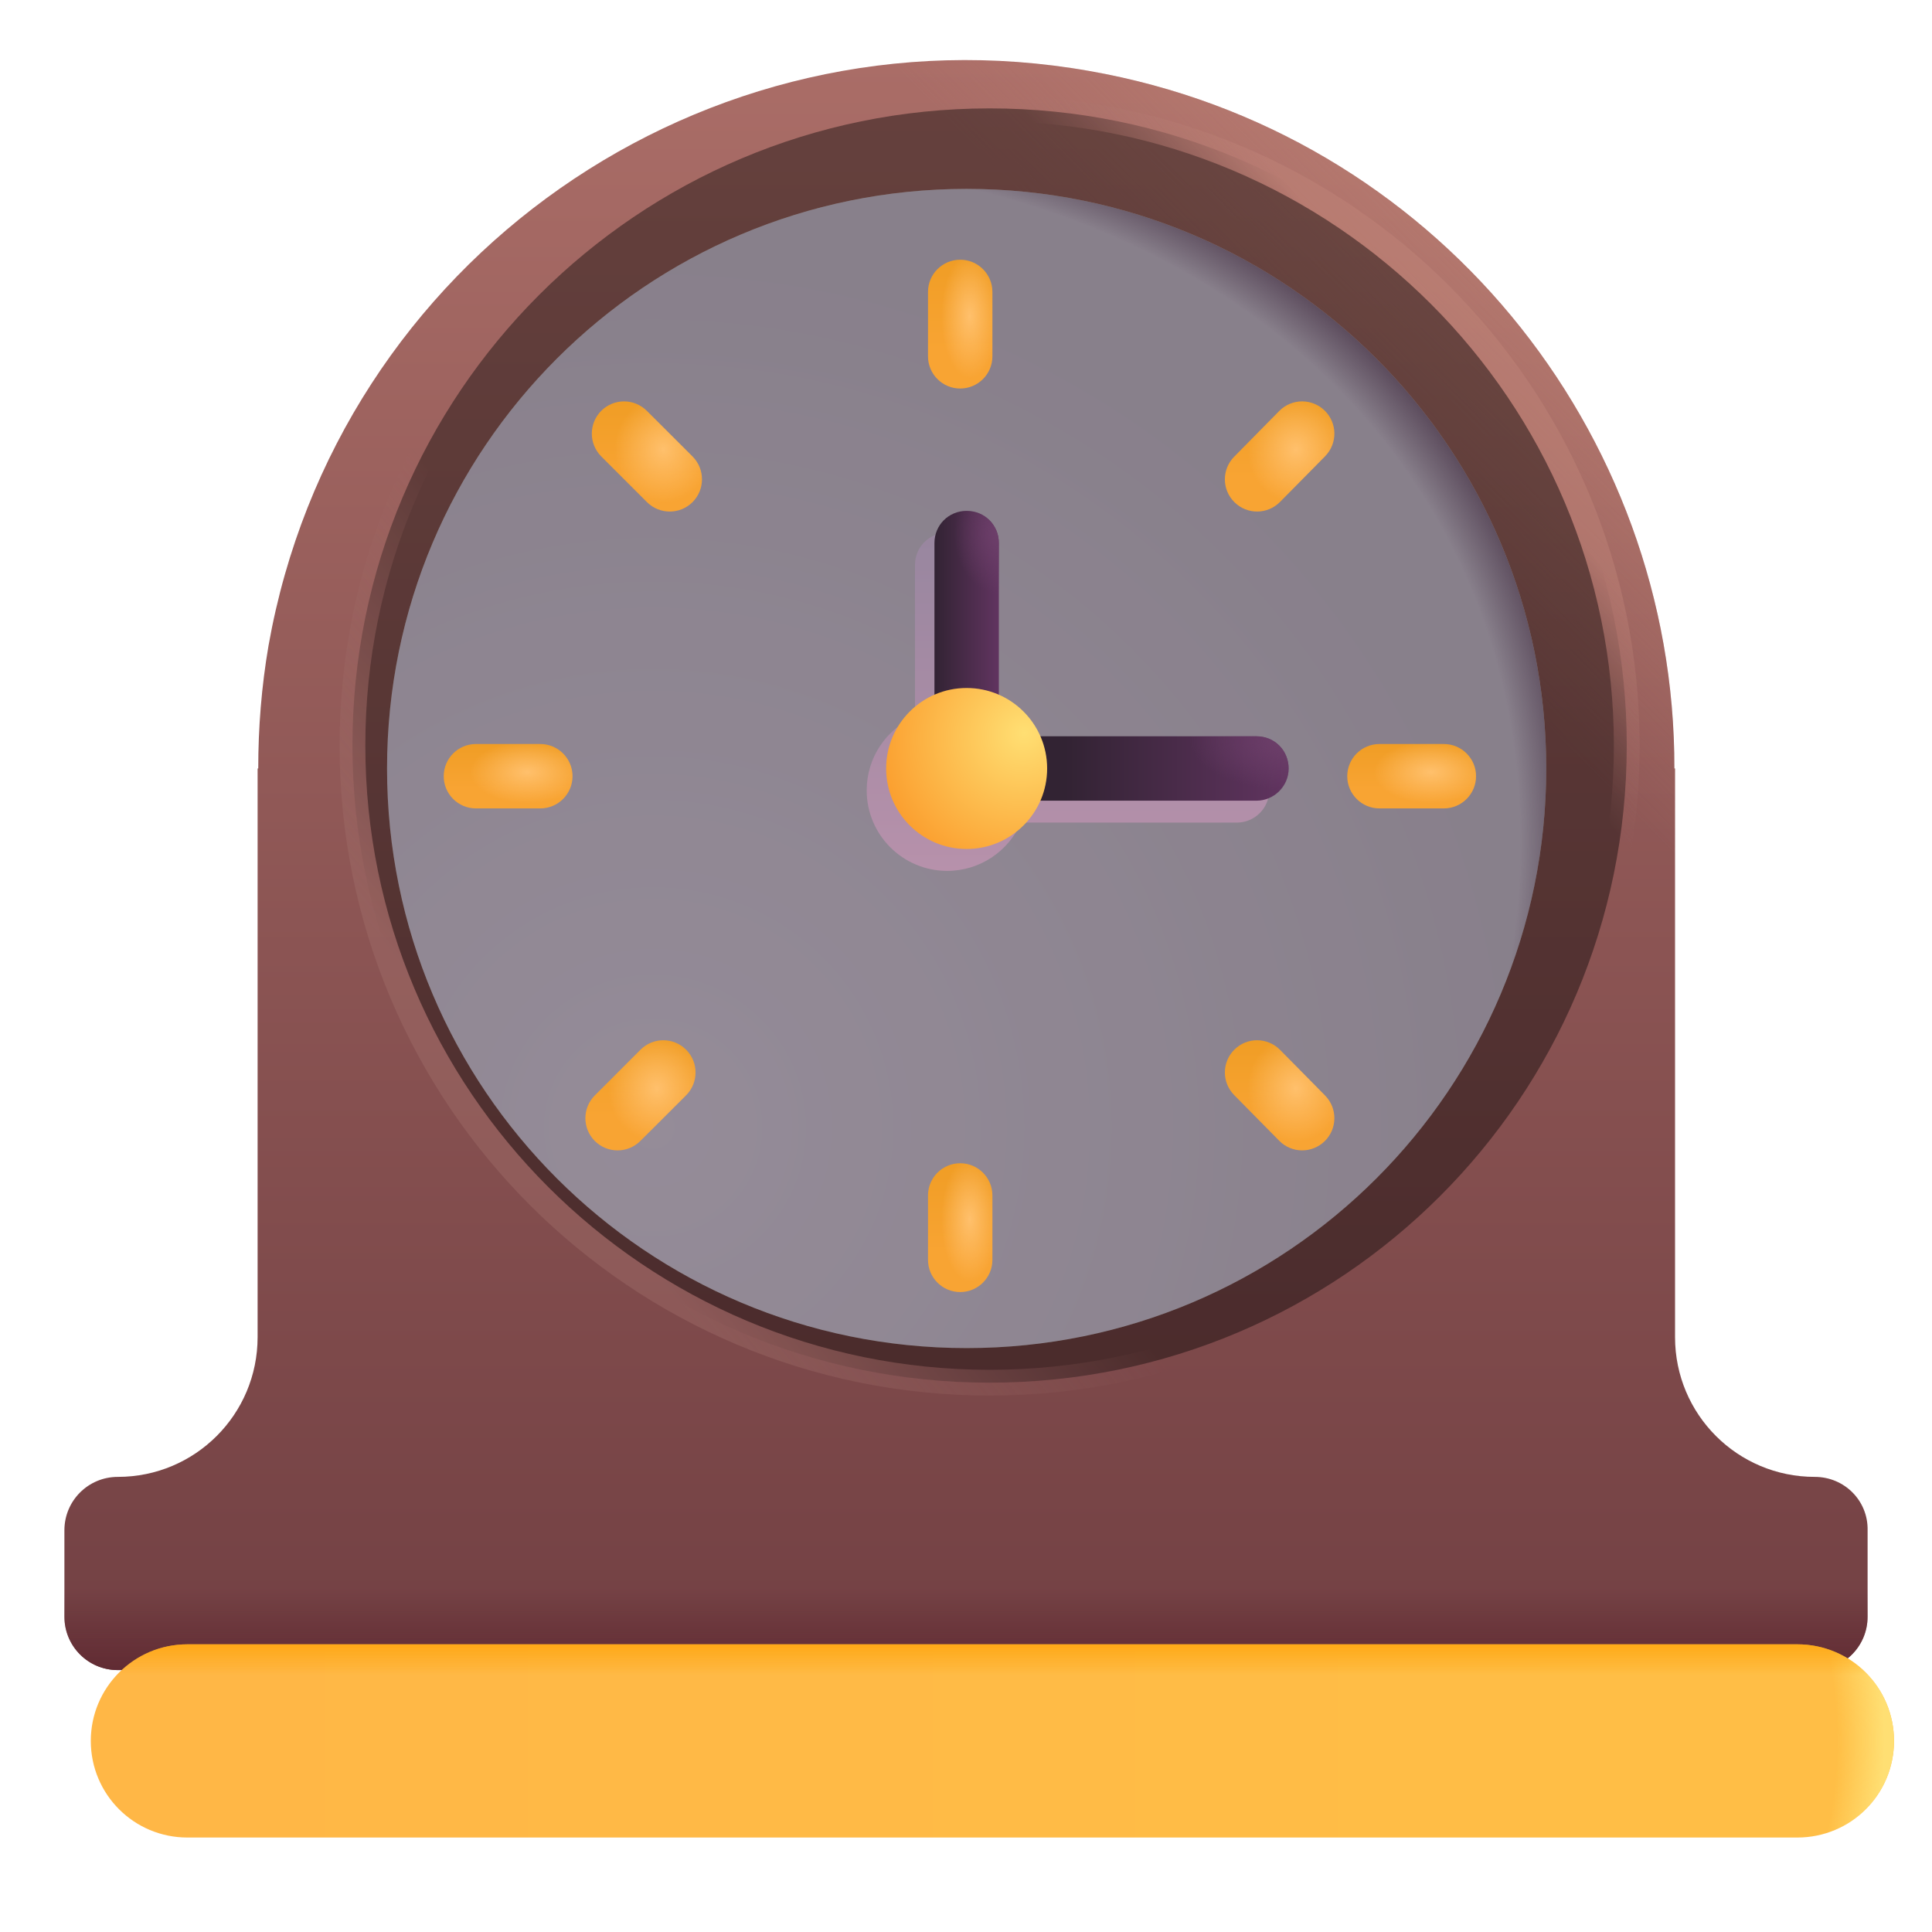 <svg viewBox="1 1 30 30" xmlns="http://www.w3.org/2000/svg">
<path d="M16.01 21.933C20.98 21.933 25.01 17.904 25.01 12.933C25.01 7.963 20.98 3.933 16.01 3.933C11.039 3.933 7.01 7.963 7.01 12.933C7.01 17.904 11.039 21.933 16.01 21.933Z" fill="white"/>
<path d="M16.01 21.933C20.98 21.933 25.01 17.904 25.01 12.933C25.01 7.963 20.98 3.933 16.01 3.933C11.039 3.933 7.01 7.963 7.01 12.933C7.01 17.904 11.039 21.933 16.01 21.933Z" fill="url(#paint0_radial_18_13407)"/>
<path d="M16.01 21.933C20.98 21.933 25.01 17.904 25.01 12.933C25.01 7.963 20.98 3.933 16.01 3.933C11.039 3.933 7.01 7.963 7.01 12.933C7.01 17.904 11.039 21.933 16.01 21.933Z" fill="url(#paint1_radial_18_13407)"/>
<g filter="url(#filter0_ii_18_13407)">
<path fill-rule="evenodd" clip-rule="evenodd" d="M27.01 21.763C27.01 22.963 27.98 23.933 29.18 23.933C29.64 23.933 30.01 24.303 30 24.763V26.103C30 26.563 29.63 26.933 29.17 26.933H2.83C2.37 26.933 2 26.563 2 26.103V24.763C2 24.303 2.37 23.933 2.83 23.933C4.03 23.933 5 22.963 5 21.763V12.933H5.01C5.01 12.303 5.06 11.663 5.17 11.023C6.23 5.043 11.94 1.043 17.92 2.103C23.26 3.043 27.01 7.693 27 12.933H27.01V21.763ZM25.01 12.933C25.01 17.904 20.98 21.933 16.01 21.933C11.039 21.933 7.01 17.904 7.01 12.933C7.01 7.963 11.039 3.933 16.01 3.933C20.98 3.933 25.01 7.963 25.01 12.933Z" fill="url(#paint2_linear_18_13407)"/>
<path fill-rule="evenodd" clip-rule="evenodd" d="M27.01 21.763C27.01 22.963 27.98 23.933 29.18 23.933C29.64 23.933 30.01 24.303 30 24.763V26.103C30 26.563 29.63 26.933 29.17 26.933H2.83C2.37 26.933 2 26.563 2 26.103V24.763C2 24.303 2.37 23.933 2.83 23.933C4.03 23.933 5 22.963 5 21.763V12.933H5.01C5.01 12.303 5.06 11.663 5.17 11.023C6.23 5.043 11.94 1.043 17.92 2.103C23.26 3.043 27.01 7.693 27 12.933H27.01V21.763ZM25.01 12.933C25.01 17.904 20.98 21.933 16.01 21.933C11.039 21.933 7.01 17.904 7.01 12.933C7.01 7.963 11.039 3.933 16.01 3.933C20.98 3.933 25.01 7.963 25.01 12.933Z" fill="url(#paint3_linear_18_13407)"/>
<path fill-rule="evenodd" clip-rule="evenodd" d="M27.01 21.763C27.01 22.963 27.98 23.933 29.18 23.933C29.64 23.933 30.01 24.303 30 24.763V26.103C30 26.563 29.63 26.933 29.17 26.933H2.83C2.37 26.933 2 26.563 2 26.103V24.763C2 24.303 2.37 23.933 2.83 23.933C4.03 23.933 5 22.963 5 21.763V12.933H5.01C5.01 12.303 5.06 11.663 5.17 11.023C6.23 5.043 11.94 1.043 17.92 2.103C23.26 3.043 27.01 7.693 27 12.933H27.01V21.763ZM25.01 12.933C25.01 17.904 20.98 21.933 16.01 21.933C11.039 21.933 7.01 17.904 7.01 12.933C7.01 7.963 11.039 3.933 16.01 3.933C20.98 3.933 25.01 7.963 25.01 12.933Z" fill="url(#paint4_linear_18_13407)"/>
</g>
<g opacity="0.4" filter="url(#filter1_f_18_13407)">
<path d="M16.366 22.47C21.831 22.47 26.26 18.04 26.26 12.576C26.26 7.112 21.831 2.683 16.366 2.683C10.902 2.683 6.473 7.112 6.473 12.576C6.473 18.04 10.902 22.47 16.366 22.47Z" stroke="url(#paint5_linear_18_13407)" stroke-width="0.4"/>
</g>
<g filter="url(#filter2_f_18_13407)">
<path d="M16.854 13.773C16.661 14.214 16.22 14.523 15.708 14.523C15.018 14.523 14.458 13.963 14.458 13.273C14.458 12.76 14.766 12.32 15.208 12.127V9.773C15.208 9.493 15.428 9.273 15.708 9.273C15.988 9.273 16.208 9.493 16.208 9.773V12.127C16.496 12.253 16.728 12.485 16.854 12.773H20.208C20.488 12.773 20.708 12.993 20.708 13.273C20.708 13.553 20.478 13.773 20.208 13.773H16.854Z" fill="url(#paint6_linear_18_13407)"/>
</g>
<g filter="url(#filter3_i_18_13407)">
<path d="M28.51 26.933H3.51C2.68 26.933 2.01 27.603 2.01 28.433C2.01 29.263 2.68 29.933 3.51 29.933H28.51C29.34 29.933 30.01 29.263 30.01 28.433C30.01 27.603 29.34 26.933 28.51 26.933Z" fill="url(#paint7_linear_18_13407)"/>
<path d="M28.51 26.933H3.51C2.68 26.933 2.01 27.603 2.01 28.433C2.01 29.263 2.68 29.933 3.51 29.933H28.51C29.34 29.933 30.01 29.263 30.01 28.433C30.01 27.603 29.34 26.933 28.51 26.933Z" fill="url(#paint8_radial_18_13407)"/>
<path d="M28.51 26.933H3.51C2.68 26.933 2.01 27.603 2.01 28.433C2.01 29.263 2.68 29.933 3.51 29.933H28.51C29.34 29.933 30.01 29.263 30.01 28.433C30.01 27.603 29.34 26.933 28.51 26.933Z" fill="url(#paint9_linear_18_13407)"/>
</g>
<g filter="url(#filter4_d_18_13407)">
<path fill-rule="evenodd" clip-rule="evenodd" d="M16.01 4.933C16.286 4.933 16.51 5.157 16.51 5.433V6.433C16.51 6.709 16.286 6.933 16.01 6.933C15.734 6.933 15.51 6.709 15.51 6.433V5.433C15.51 5.157 15.734 4.933 16.01 4.933Z" fill="url(#paint10_linear_18_13407)"/>
<path fill-rule="evenodd" clip-rule="evenodd" d="M16.01 4.933C16.286 4.933 16.51 5.157 16.51 5.433V6.433C16.51 6.709 16.286 6.933 16.01 6.933C15.734 6.933 15.51 6.709 15.51 6.433V5.433C15.51 5.157 15.734 4.933 16.01 4.933Z" fill="url(#paint11_radial_18_13407)"/>
</g>
<g filter="url(#filter5_d_18_13407)">
<path fill-rule="evenodd" clip-rule="evenodd" d="M16.01 18.963C16.286 18.963 16.51 19.187 16.51 19.463V20.463C16.51 20.739 16.286 20.963 16.01 20.963C15.734 20.963 15.51 20.739 15.51 20.463V19.463C15.51 19.187 15.734 18.963 16.01 18.963Z" fill="url(#paint12_linear_18_13407)"/>
<path fill-rule="evenodd" clip-rule="evenodd" d="M16.01 18.963C16.286 18.963 16.51 19.187 16.51 19.463V20.463C16.51 20.739 16.286 20.963 16.01 20.963C15.734 20.963 15.51 20.739 15.51 20.463V19.463C15.51 19.187 15.734 18.963 16.01 18.963Z" fill="url(#paint13_radial_18_13407)"/>
</g>
<g filter="url(#filter6_d_18_13407)">
<path fill-rule="evenodd" clip-rule="evenodd" d="M22.02 12.953C22.02 12.677 22.244 12.453 22.52 12.453H23.52C23.796 12.453 24.02 12.677 24.02 12.953C24.02 13.229 23.796 13.453 23.52 13.453H22.52C22.244 13.453 22.02 13.229 22.02 12.953Z" fill="url(#paint14_linear_18_13407)"/>
<path fill-rule="evenodd" clip-rule="evenodd" d="M22.02 12.953C22.02 12.677 22.244 12.453 22.52 12.453H23.52C23.796 12.453 24.02 12.677 24.02 12.953C24.02 13.229 23.796 13.453 23.52 13.453H22.52C22.244 13.453 22.02 13.229 22.02 12.953Z" fill="url(#paint15_radial_18_13407)"/>
</g>
<g filter="url(#filter7_d_18_13407)">
<path fill-rule="evenodd" clip-rule="evenodd" d="M7.99 12.953C7.99 12.677 8.214 12.453 8.49 12.453H9.49C9.766 12.453 9.99 12.677 9.99 12.953C9.99 13.229 9.766 13.453 9.49 13.453H8.49C8.214 13.453 7.99 13.229 7.99 12.953Z" fill="url(#paint16_linear_18_13407)"/>
<path fill-rule="evenodd" clip-rule="evenodd" d="M7.99 12.953C7.99 12.677 8.214 12.453 8.49 12.453H9.49C9.766 12.453 9.99 12.677 9.99 12.953C9.99 13.229 9.766 13.453 9.49 13.453H8.49C8.214 13.453 7.99 13.229 7.99 12.953Z" fill="url(#paint17_radial_18_13407)"/>
</g>
<g filter="url(#filter8_d_18_13407)">
<path fill-rule="evenodd" clip-rule="evenodd" d="M21.671 7.277C21.868 7.471 21.87 7.787 21.676 7.984L20.976 8.694C20.782 8.891 20.465 8.893 20.269 8.699C20.072 8.505 20.07 8.189 20.264 7.992L20.964 7.282C21.158 7.085 21.474 7.083 21.671 7.277Z" fill="url(#paint18_linear_18_13407)"/>
<path fill-rule="evenodd" clip-rule="evenodd" d="M21.671 7.277C21.868 7.471 21.87 7.787 21.676 7.984L20.976 8.694C20.782 8.891 20.465 8.893 20.269 8.699C20.072 8.505 20.07 8.189 20.264 7.992L20.964 7.282C21.158 7.085 21.474 7.083 21.671 7.277Z" fill="url(#paint19_radial_18_13407)"/>
</g>
<g filter="url(#filter9_d_18_13407)">
<path fill-rule="evenodd" clip-rule="evenodd" d="M11.754 17.2C11.949 17.395 11.949 17.711 11.754 17.907L11.043 18.617C10.848 18.812 10.532 18.812 10.336 18.617C10.141 18.421 10.141 18.105 10.336 17.91L11.046 17.2C11.242 17.004 11.558 17.004 11.754 17.2Z" fill="url(#paint20_linear_18_13407)"/>
<path fill-rule="evenodd" clip-rule="evenodd" d="M11.754 17.2C11.949 17.395 11.949 17.711 11.754 17.907L11.043 18.617C10.848 18.812 10.532 18.812 10.336 18.617C10.141 18.421 10.141 18.105 10.336 17.91L11.046 17.2C11.242 17.004 11.558 17.004 11.754 17.2Z" fill="url(#paint21_radial_18_13407)"/>
</g>
<g filter="url(#filter10_d_18_13407)">
<path fill-rule="evenodd" clip-rule="evenodd" d="M20.269 17.197C20.465 17.003 20.782 17.005 20.976 17.202L21.676 17.912C21.87 18.109 21.868 18.425 21.671 18.619C21.474 18.813 21.158 18.811 20.964 18.614L20.264 17.904C20.07 17.707 20.072 17.391 20.269 17.197Z" fill="url(#paint22_linear_18_13407)"/>
<path fill-rule="evenodd" clip-rule="evenodd" d="M20.269 17.197C20.465 17.003 20.782 17.005 20.976 17.202L21.676 17.912C21.87 18.109 21.868 18.425 21.671 18.619C21.474 18.813 21.158 18.811 20.964 18.614L20.264 17.904C20.07 17.707 20.072 17.391 20.269 17.197Z" fill="url(#paint23_radial_18_13407)"/>
</g>
<g filter="url(#filter11_d_18_13407)">
<path fill-rule="evenodd" clip-rule="evenodd" d="M10.336 7.279C10.532 7.084 10.848 7.084 11.043 7.279L11.754 7.989C11.949 8.185 11.949 8.501 11.754 8.697C11.558 8.892 11.242 8.892 11.046 8.697L10.336 7.987C10.141 7.791 10.141 7.475 10.336 7.279Z" fill="url(#paint24_linear_18_13407)"/>
<path fill-rule="evenodd" clip-rule="evenodd" d="M10.336 7.279C10.532 7.084 10.848 7.084 11.043 7.279L11.754 7.989C11.949 8.185 11.949 8.501 11.754 8.697C11.558 8.892 11.242 8.892 11.046 8.697L10.336 7.987C10.141 7.791 10.141 7.475 10.336 7.279Z" fill="url(#paint25_radial_18_13407)"/>
</g>
<path d="M16.01 13.433C15.73 13.433 15.51 13.213 15.51 12.933V9.433C15.51 9.153 15.73 8.933 16.01 8.933C16.29 8.933 16.51 9.153 16.51 9.433V12.933C16.51 13.213 16.28 13.433 16.01 13.433Z" fill="url(#paint26_linear_18_13407)"/>
<path d="M16.01 13.433C15.73 13.433 15.51 13.213 15.51 12.933V9.433C15.51 9.153 15.73 8.933 16.01 8.933C16.29 8.933 16.51 9.153 16.51 9.433V12.933C16.51 13.213 16.28 13.433 16.01 13.433Z" fill="url(#paint27_radial_18_13407)"/>
<path d="M20.51 13.433H16C15.72 13.433 15.5 13.213 15.5 12.933C15.5 12.653 15.72 12.433 16 12.433H20.51C20.79 12.433 21.01 12.653 21.01 12.933C21.01 13.213 20.78 13.433 20.51 13.433Z" fill="url(#paint28_linear_18_13407)"/>
<path d="M20.51 13.433H16C15.72 13.433 15.5 13.213 15.5 12.933C15.5 12.653 15.72 12.433 16 12.433H20.51C20.79 12.433 21.01 12.653 21.01 12.933C21.01 13.213 20.78 13.433 20.51 13.433Z" fill="url(#paint29_radial_18_13407)"/>
<path d="M16.01 14.183C16.7 14.183 17.26 13.623 17.26 12.933C17.26 12.243 16.7 11.683 16.01 11.683C15.319 11.683 14.76 12.243 14.76 12.933C14.76 13.623 15.319 14.183 16.01 14.183Z" fill="url(#paint30_radial_18_13407)"/>
<defs>
<filter id="filter0_ii_18_13407" x="1.6" y="1.933" width="28.8" height="25" filterUnits="userSpaceOnUse" color-interpolation-filters="sRGB">
<feFlood flood-opacity="0" result="BackgroundImageFix"/>
<feBlend mode="normal" in="SourceGraphic" in2="BackgroundImageFix" result="shape"/>
<feColorMatrix in="SourceAlpha" type="matrix" values="0 0 0 0 0 0 0 0 0 0 0 0 0 0 0 0 0 0 127 0" result="hardAlpha"/>
<feOffset dx="0.4"/>
<feGaussianBlur stdDeviation="0.4"/>
<feComposite in2="hardAlpha" operator="arithmetic" k2="-1" k3="1"/>
<feColorMatrix type="matrix" values="0 0 0 0 0.325 0 0 0 0 0.184 0 0 0 0 0.184 0 0 0 1 0"/>
<feBlend mode="normal" in2="shape" result="effect1_innerShadow_18_13407"/>
<feColorMatrix in="SourceAlpha" type="matrix" values="0 0 0 0 0 0 0 0 0 0 0 0 0 0 0 0 0 0 127 0" result="hardAlpha"/>
<feOffset dx="-0.4"/>
<feGaussianBlur stdDeviation="0.4"/>
<feComposite in2="hardAlpha" operator="arithmetic" k2="-1" k3="1"/>
<feColorMatrix type="matrix" values="0 0 0 0 0.659 0 0 0 0 0.435 0 0 0 0 0.396 0 0 0 1 0"/>
<feBlend mode="normal" in2="effect1_innerShadow_18_13407" result="effect2_innerShadow_18_13407"/>
</filter>
<filter id="filter1_f_18_13407" x="5.873" y="2.083" width="20.987" height="20.987" filterUnits="userSpaceOnUse" color-interpolation-filters="sRGB">
<feFlood flood-opacity="0" result="BackgroundImageFix"/>
<feBlend mode="normal" in="SourceGraphic" in2="BackgroundImageFix" result="shape"/>
<feGaussianBlur stdDeviation="0.2" result="effect1_foregroundBlur_18_13407"/>
</filter>
<filter id="filter2_f_18_13407" x="13.808" y="8.623" width="7.55" height="6.55" filterUnits="userSpaceOnUse" color-interpolation-filters="sRGB">
<feFlood flood-opacity="0" result="BackgroundImageFix"/>
<feBlend mode="normal" in="SourceGraphic" in2="BackgroundImageFix" result="shape"/>
<feGaussianBlur stdDeviation="0.325" result="effect1_foregroundBlur_18_13407"/>
</filter>
<filter id="filter3_i_18_13407" x="2.01" y="26.533" width="28.4" height="3.4" filterUnits="userSpaceOnUse" color-interpolation-filters="sRGB">
<feFlood flood-opacity="0" result="BackgroundImageFix"/>
<feBlend mode="normal" in="SourceGraphic" in2="BackgroundImageFix" result="shape"/>
<feColorMatrix in="SourceAlpha" type="matrix" values="0 0 0 0 0 0 0 0 0 0 0 0 0 0 0 0 0 0 127 0" result="hardAlpha"/>
<feOffset dx="0.4" dy="-0.4"/>
<feGaussianBlur stdDeviation="0.4"/>
<feComposite in2="hardAlpha" operator="arithmetic" k2="-1" k3="1"/>
<feColorMatrix type="matrix" values="0 0 0 0 0.898 0 0 0 0 0.565 0 0 0 0 0.259 0 0 0 1 0"/>
<feBlend mode="normal" in2="shape" result="effect1_innerShadow_18_13407"/>
</filter>
<filter id="filter4_d_18_13407" x="15.21" y="4.833" width="1.4" height="2.4" filterUnits="userSpaceOnUse" color-interpolation-filters="sRGB">
<feFlood flood-opacity="0" result="BackgroundImageFix"/>
<feColorMatrix in="SourceAlpha" type="matrix" values="0 0 0 0 0 0 0 0 0 0 0 0 0 0 0 0 0 0 127 0" result="hardAlpha"/>
<feOffset dx="-0.1" dy="0.1"/>
<feGaussianBlur stdDeviation="0.1"/>
<feComposite in2="hardAlpha" operator="out"/>
<feColorMatrix type="matrix" values="0 0 0 0 0.706 0 0 0 0 0.533 0 0 0 0 0.541 0 0 0 1 0"/>
<feBlend mode="normal" in2="BackgroundImageFix" result="effect1_dropShadow_18_13407"/>
<feBlend mode="normal" in="SourceGraphic" in2="effect1_dropShadow_18_13407" result="shape"/>
</filter>
<filter id="filter5_d_18_13407" x="15.21" y="18.863" width="1.4" height="2.4" filterUnits="userSpaceOnUse" color-interpolation-filters="sRGB">
<feFlood flood-opacity="0" result="BackgroundImageFix"/>
<feColorMatrix in="SourceAlpha" type="matrix" values="0 0 0 0 0 0 0 0 0 0 0 0 0 0 0 0 0 0 127 0" result="hardAlpha"/>
<feOffset dx="-0.1" dy="0.1"/>
<feGaussianBlur stdDeviation="0.1"/>
<feComposite in2="hardAlpha" operator="out"/>
<feColorMatrix type="matrix" values="0 0 0 0 0.706 0 0 0 0 0.533 0 0 0 0 0.541 0 0 0 1 0"/>
<feBlend mode="normal" in2="BackgroundImageFix" result="effect1_dropShadow_18_13407"/>
<feBlend mode="normal" in="SourceGraphic" in2="effect1_dropShadow_18_13407" result="shape"/>
</filter>
<filter id="filter6_d_18_13407" x="21.72" y="12.353" width="2.4" height="1.4" filterUnits="userSpaceOnUse" color-interpolation-filters="sRGB">
<feFlood flood-opacity="0" result="BackgroundImageFix"/>
<feColorMatrix in="SourceAlpha" type="matrix" values="0 0 0 0 0 0 0 0 0 0 0 0 0 0 0 0 0 0 127 0" result="hardAlpha"/>
<feOffset dx="-0.1" dy="0.1"/>
<feGaussianBlur stdDeviation="0.1"/>
<feComposite in2="hardAlpha" operator="out"/>
<feColorMatrix type="matrix" values="0 0 0 0 0.706 0 0 0 0 0.533 0 0 0 0 0.541 0 0 0 1 0"/>
<feBlend mode="normal" in2="BackgroundImageFix" result="effect1_dropShadow_18_13407"/>
<feBlend mode="normal" in="SourceGraphic" in2="effect1_dropShadow_18_13407" result="shape"/>
</filter>
<filter id="filter7_d_18_13407" x="7.69" y="12.353" width="2.4" height="1.4" filterUnits="userSpaceOnUse" color-interpolation-filters="sRGB">
<feFlood flood-opacity="0" result="BackgroundImageFix"/>
<feColorMatrix in="SourceAlpha" type="matrix" values="0 0 0 0 0 0 0 0 0 0 0 0 0 0 0 0 0 0 127 0" result="hardAlpha"/>
<feOffset dx="-0.1" dy="0.1"/>
<feGaussianBlur stdDeviation="0.1"/>
<feComposite in2="hardAlpha" operator="out"/>
<feColorMatrix type="matrix" values="0 0 0 0 0.706 0 0 0 0 0.533 0 0 0 0 0.541 0 0 0 1 0"/>
<feBlend mode="normal" in2="BackgroundImageFix" result="effect1_dropShadow_18_13407"/>
<feBlend mode="normal" in="SourceGraphic" in2="effect1_dropShadow_18_13407" result="shape"/>
</filter>
<filter id="filter8_d_18_13407" x="19.82" y="7.033" width="2.1" height="2.11" filterUnits="userSpaceOnUse" color-interpolation-filters="sRGB">
<feFlood flood-opacity="0" result="BackgroundImageFix"/>
<feColorMatrix in="SourceAlpha" type="matrix" values="0 0 0 0 0 0 0 0 0 0 0 0 0 0 0 0 0 0 127 0" result="hardAlpha"/>
<feOffset dx="-0.1" dy="0.1"/>
<feGaussianBlur stdDeviation="0.1"/>
<feComposite in2="hardAlpha" operator="out"/>
<feColorMatrix type="matrix" values="0 0 0 0 0.706 0 0 0 0 0.533 0 0 0 0 0.541 0 0 0 1 0"/>
<feBlend mode="normal" in2="BackgroundImageFix" result="effect1_dropShadow_18_13407"/>
<feBlend mode="normal" in="SourceGraphic" in2="effect1_dropShadow_18_13407" result="shape"/>
</filter>
<filter id="filter9_d_18_13407" x="9.89" y="16.953" width="2.11" height="2.11" filterUnits="userSpaceOnUse" color-interpolation-filters="sRGB">
<feFlood flood-opacity="0" result="BackgroundImageFix"/>
<feColorMatrix in="SourceAlpha" type="matrix" values="0 0 0 0 0 0 0 0 0 0 0 0 0 0 0 0 0 0 127 0" result="hardAlpha"/>
<feOffset dx="-0.1" dy="0.1"/>
<feGaussianBlur stdDeviation="0.1"/>
<feComposite in2="hardAlpha" operator="out"/>
<feColorMatrix type="matrix" values="0 0 0 0 0.706 0 0 0 0 0.533 0 0 0 0 0.541 0 0 0 1 0"/>
<feBlend mode="normal" in2="BackgroundImageFix" result="effect1_dropShadow_18_13407"/>
<feBlend mode="normal" in="SourceGraphic" in2="effect1_dropShadow_18_13407" result="shape"/>
</filter>
<filter id="filter10_d_18_13407" x="19.82" y="16.953" width="2.1" height="2.11" filterUnits="userSpaceOnUse" color-interpolation-filters="sRGB">
<feFlood flood-opacity="0" result="BackgroundImageFix"/>
<feColorMatrix in="SourceAlpha" type="matrix" values="0 0 0 0 0 0 0 0 0 0 0 0 0 0 0 0 0 0 127 0" result="hardAlpha"/>
<feOffset dx="-0.1" dy="0.1"/>
<feGaussianBlur stdDeviation="0.1"/>
<feComposite in2="hardAlpha" operator="out"/>
<feColorMatrix type="matrix" values="0 0 0 0 0.706 0 0 0 0 0.533 0 0 0 0 0.541 0 0 0 1 0"/>
<feBlend mode="normal" in2="BackgroundImageFix" result="effect1_dropShadow_18_13407"/>
<feBlend mode="normal" in="SourceGraphic" in2="effect1_dropShadow_18_13407" result="shape"/>
</filter>
<filter id="filter11_d_18_13407" x="9.99" y="7.033" width="2.11" height="2.11" filterUnits="userSpaceOnUse" color-interpolation-filters="sRGB">
<feFlood flood-opacity="0" result="BackgroundImageFix"/>
<feColorMatrix in="SourceAlpha" type="matrix" values="0 0 0 0 0 0 0 0 0 0 0 0 0 0 0 0 0 0 127 0" result="hardAlpha"/>
<feOffset dy="0.1"/>
<feGaussianBlur stdDeviation="0.1"/>
<feComposite in2="hardAlpha" operator="out"/>
<feColorMatrix type="matrix" values="0 0 0 0 0.706 0 0 0 0 0.533 0 0 0 0 0.541 0 0 0 1 0"/>
<feBlend mode="normal" in2="BackgroundImageFix" result="effect1_dropShadow_18_13407"/>
<feBlend mode="normal" in="SourceGraphic" in2="effect1_dropShadow_18_13407" result="shape"/>
</filter>
<radialGradient id="paint0_radial_18_13407" cx="0" cy="0" r="1" gradientUnits="userSpaceOnUse" gradientTransform="translate(11.191 18.508) rotate(-45.291) scale(13.505)">
<stop stop-color="#F8E9FE"/>
<stop offset="1" stop-color="#E3D5E8"/>
</radialGradient>
<radialGradient id="paint1_radial_18_13407" cx="0" cy="0" r="1" gradientUnits="userSpaceOnUse" gradientTransform="translate(9.117 16.944) rotate(-28.664) scale(17.458 13.308)">
<stop offset="0.936" stop-color="#967A97" stop-opacity="0"/>
<stop offset="0.984" stop-color="#967A97"/>
</radialGradient>
<linearGradient id="paint2_linear_18_13407" x1="16" y1="1.933" x2="16" y2="26.933" gradientUnits="userSpaceOnUse">
<stop stop-color="#AA6D67"/>
<stop offset="1" stop-color="#724043"/>
</linearGradient>
<linearGradient id="paint3_linear_18_13407" x1="16.633" y1="26.933" x2="16.633" y2="25.659" gradientUnits="userSpaceOnUse">
<stop stop-color="#612B33"/>
<stop offset="1" stop-color="#612B33" stop-opacity="0"/>
</linearGradient>
<linearGradient id="paint4_linear_18_13407" x1="28.091" y1="1.933" x2="21.358" y2="8.59" gradientUnits="userSpaceOnUse">
<stop stop-color="#C78A7B"/>
<stop offset="1" stop-color="#C78A7B" stop-opacity="0"/>
</linearGradient>
<linearGradient id="paint5_linear_18_13407" x1="9.077" y1="18.213" x2="23.248" y2="6.581" gradientUnits="userSpaceOnUse">
<stop stop-color="#A2716C"/>
<stop offset="0.286" stop-color="#A2716C" stop-opacity="0"/>
<stop offset="0.865" stop-color="#A2716C" stop-opacity="0"/>
<stop offset="1" stop-color="#C4877B"/>
</linearGradient>
<linearGradient id="paint6_linear_18_13407" x1="17.583" y1="9.273" x2="17.583" y2="14.523" gradientUnits="userSpaceOnUse">
<stop stop-color="#98869F"/>
<stop offset="1" stop-color="#B791AB"/>
</linearGradient>
<linearGradient id="paint7_linear_18_13407" x1="4.081" y1="29.933" x2="26.081" y2="29.933" gradientUnits="userSpaceOnUse">
<stop stop-color="#FFB745"/>
<stop offset="1" stop-color="#FFBE45"/>
</linearGradient>
<radialGradient id="paint8_radial_18_13407" cx="0" cy="0" r="1" gradientUnits="userSpaceOnUse" gradientTransform="translate(2.01 28.433) scale(27.619 13.754)">
<stop offset="0.974" stop-color="#FFDF73" stop-opacity="0.015"/>
<stop offset="1" stop-color="#FFDF73"/>
</radialGradient>
<linearGradient id="paint9_linear_18_13407" x1="16.01" y1="26.715" x2="16.01" y2="27.415" gradientUnits="userSpaceOnUse">
<stop stop-color="#FEA102"/>
<stop offset="1" stop-color="#FEA102" stop-opacity="0"/>
</linearGradient>
<linearGradient id="paint10_linear_18_13407" x1="16.01" y1="4.933" x2="16.01" y2="6.323" gradientUnits="userSpaceOnUse">
<stop stop-color="#F09D25"/>
<stop offset="1" stop-color="#F8A433"/>
</linearGradient>
<radialGradient id="paint11_radial_18_13407" cx="0" cy="0" r="1" gradientUnits="userSpaceOnUse" gradientTransform="translate(16.159 5.808) rotate(90) scale(0.969 0.444)">
<stop stop-color="#FFC06C"/>
<stop offset="1" stop-color="#FFC06C" stop-opacity="0"/>
</radialGradient>
<linearGradient id="paint12_linear_18_13407" x1="16.01" y1="18.963" x2="16.01" y2="20.353" gradientUnits="userSpaceOnUse">
<stop stop-color="#F09D25"/>
<stop offset="1" stop-color="#F8A433"/>
</linearGradient>
<radialGradient id="paint13_radial_18_13407" cx="0" cy="0" r="1" gradientUnits="userSpaceOnUse" gradientTransform="translate(16.159 19.838) rotate(90) scale(0.969 0.444)">
<stop stop-color="#FFC06C"/>
<stop offset="1" stop-color="#FFC06C" stop-opacity="0"/>
</radialGradient>
<linearGradient id="paint14_linear_18_13407" x1="23.02" y1="12.453" x2="23.02" y2="13.148" gradientUnits="userSpaceOnUse">
<stop stop-color="#F09D25"/>
<stop offset="1" stop-color="#F8A433"/>
</linearGradient>
<radialGradient id="paint15_radial_18_13407" cx="0" cy="0" r="1" gradientUnits="userSpaceOnUse" gradientTransform="translate(23.318 12.89) rotate(90) scale(0.484 0.888)">
<stop stop-color="#FFC06C"/>
<stop offset="1" stop-color="#FFC06C" stop-opacity="0"/>
</radialGradient>
<linearGradient id="paint16_linear_18_13407" x1="8.99" y1="12.453" x2="8.99" y2="13.148" gradientUnits="userSpaceOnUse">
<stop stop-color="#F09D25"/>
<stop offset="1" stop-color="#F8A433"/>
</linearGradient>
<radialGradient id="paint17_radial_18_13407" cx="0" cy="0" r="1" gradientUnits="userSpaceOnUse" gradientTransform="translate(9.288 12.89) rotate(90) scale(0.484 0.888)">
<stop stop-color="#FFC06C"/>
<stop offset="1" stop-color="#FFC06C" stop-opacity="0"/>
</radialGradient>
<linearGradient id="paint18_linear_18_13407" x1="20.97" y1="7.133" x2="20.97" y2="8.322" gradientUnits="userSpaceOnUse">
<stop stop-color="#F09D25"/>
<stop offset="1" stop-color="#F8A433"/>
</linearGradient>
<radialGradient id="paint19_radial_18_13407" cx="0" cy="0" r="1" gradientUnits="userSpaceOnUse" gradientTransform="translate(21.223 7.881) rotate(90) scale(0.828 0.755)">
<stop stop-color="#FFC06C"/>
<stop offset="1" stop-color="#FFC06C" stop-opacity="0"/>
</radialGradient>
<linearGradient id="paint20_linear_18_13407" x1="11.045" y1="17.053" x2="11.045" y2="18.242" gradientUnits="userSpaceOnUse">
<stop stop-color="#F09D25"/>
<stop offset="1" stop-color="#F8A433"/>
</linearGradient>
<radialGradient id="paint21_radial_18_13407" cx="0" cy="0" r="1" gradientUnits="userSpaceOnUse" gradientTransform="translate(11.3 17.801) rotate(90) scale(0.828 0.759)">
<stop stop-color="#FFC06C"/>
<stop offset="1" stop-color="#FFC06C" stop-opacity="0"/>
</radialGradient>
<linearGradient id="paint22_linear_18_13407" x1="20.97" y1="17.053" x2="20.97" y2="18.242" gradientUnits="userSpaceOnUse">
<stop stop-color="#F09D25"/>
<stop offset="1" stop-color="#F8A433"/>
</linearGradient>
<radialGradient id="paint23_radial_18_13407" cx="0" cy="0" r="1" gradientUnits="userSpaceOnUse" gradientTransform="translate(21.223 17.801) rotate(90) scale(0.828 0.755)">
<stop stop-color="#FFC06C"/>
<stop offset="1" stop-color="#FFC06C" stop-opacity="0"/>
</radialGradient>
<linearGradient id="paint24_linear_18_13407" x1="11.045" y1="7.133" x2="11.045" y2="8.322" gradientUnits="userSpaceOnUse">
<stop stop-color="#F09D25"/>
<stop offset="1" stop-color="#F8A433"/>
</linearGradient>
<radialGradient id="paint25_radial_18_13407" cx="0" cy="0" r="1" gradientUnits="userSpaceOnUse" gradientTransform="translate(11.3 7.881) rotate(90) scale(0.828 0.759)">
<stop stop-color="#FFC06C"/>
<stop offset="1" stop-color="#FFC06C" stop-opacity="0"/>
</radialGradient>
<linearGradient id="paint26_linear_18_13407" x1="15.51" y1="10.84" x2="16.51" y2="10.84" gradientUnits="userSpaceOnUse">
<stop stop-color="#322333"/>
<stop offset="1" stop-color="#613460"/>
</linearGradient>
<radialGradient id="paint27_radial_18_13407" cx="0" cy="0" r="1" gradientUnits="userSpaceOnUse" gradientTransform="translate(16.51 9.279) rotate(90) scale(0.946 0.691)">
<stop stop-color="#6D3F6A"/>
<stop offset="1" stop-color="#6D3F6A" stop-opacity="0"/>
</radialGradient>
<linearGradient id="paint28_linear_18_13407" x1="17.538" y1="12.857" x2="21.01" y2="12.857" gradientUnits="userSpaceOnUse">
<stop stop-color="#322333"/>
<stop offset="1" stop-color="#613460"/>
</linearGradient>
<radialGradient id="paint29_radial_18_13407" cx="0" cy="0" r="1" gradientUnits="userSpaceOnUse" gradientTransform="translate(21.01 12.511) rotate(90) scale(0.757 1.533)">
<stop stop-color="#6D3F6A"/>
<stop offset="1" stop-color="#6D3F6A" stop-opacity="0"/>
</radialGradient>
<radialGradient id="paint30_radial_18_13407" cx="0" cy="0" r="1" gradientUnits="userSpaceOnUse" gradientTransform="translate(16.909 12.38) rotate(142.515) scale(2.32 2.189)">
<stop stop-color="#FFDF73"/>
<stop offset="1" stop-color="#FB9F2F"/>
</radialGradient>
</defs>
</svg>
